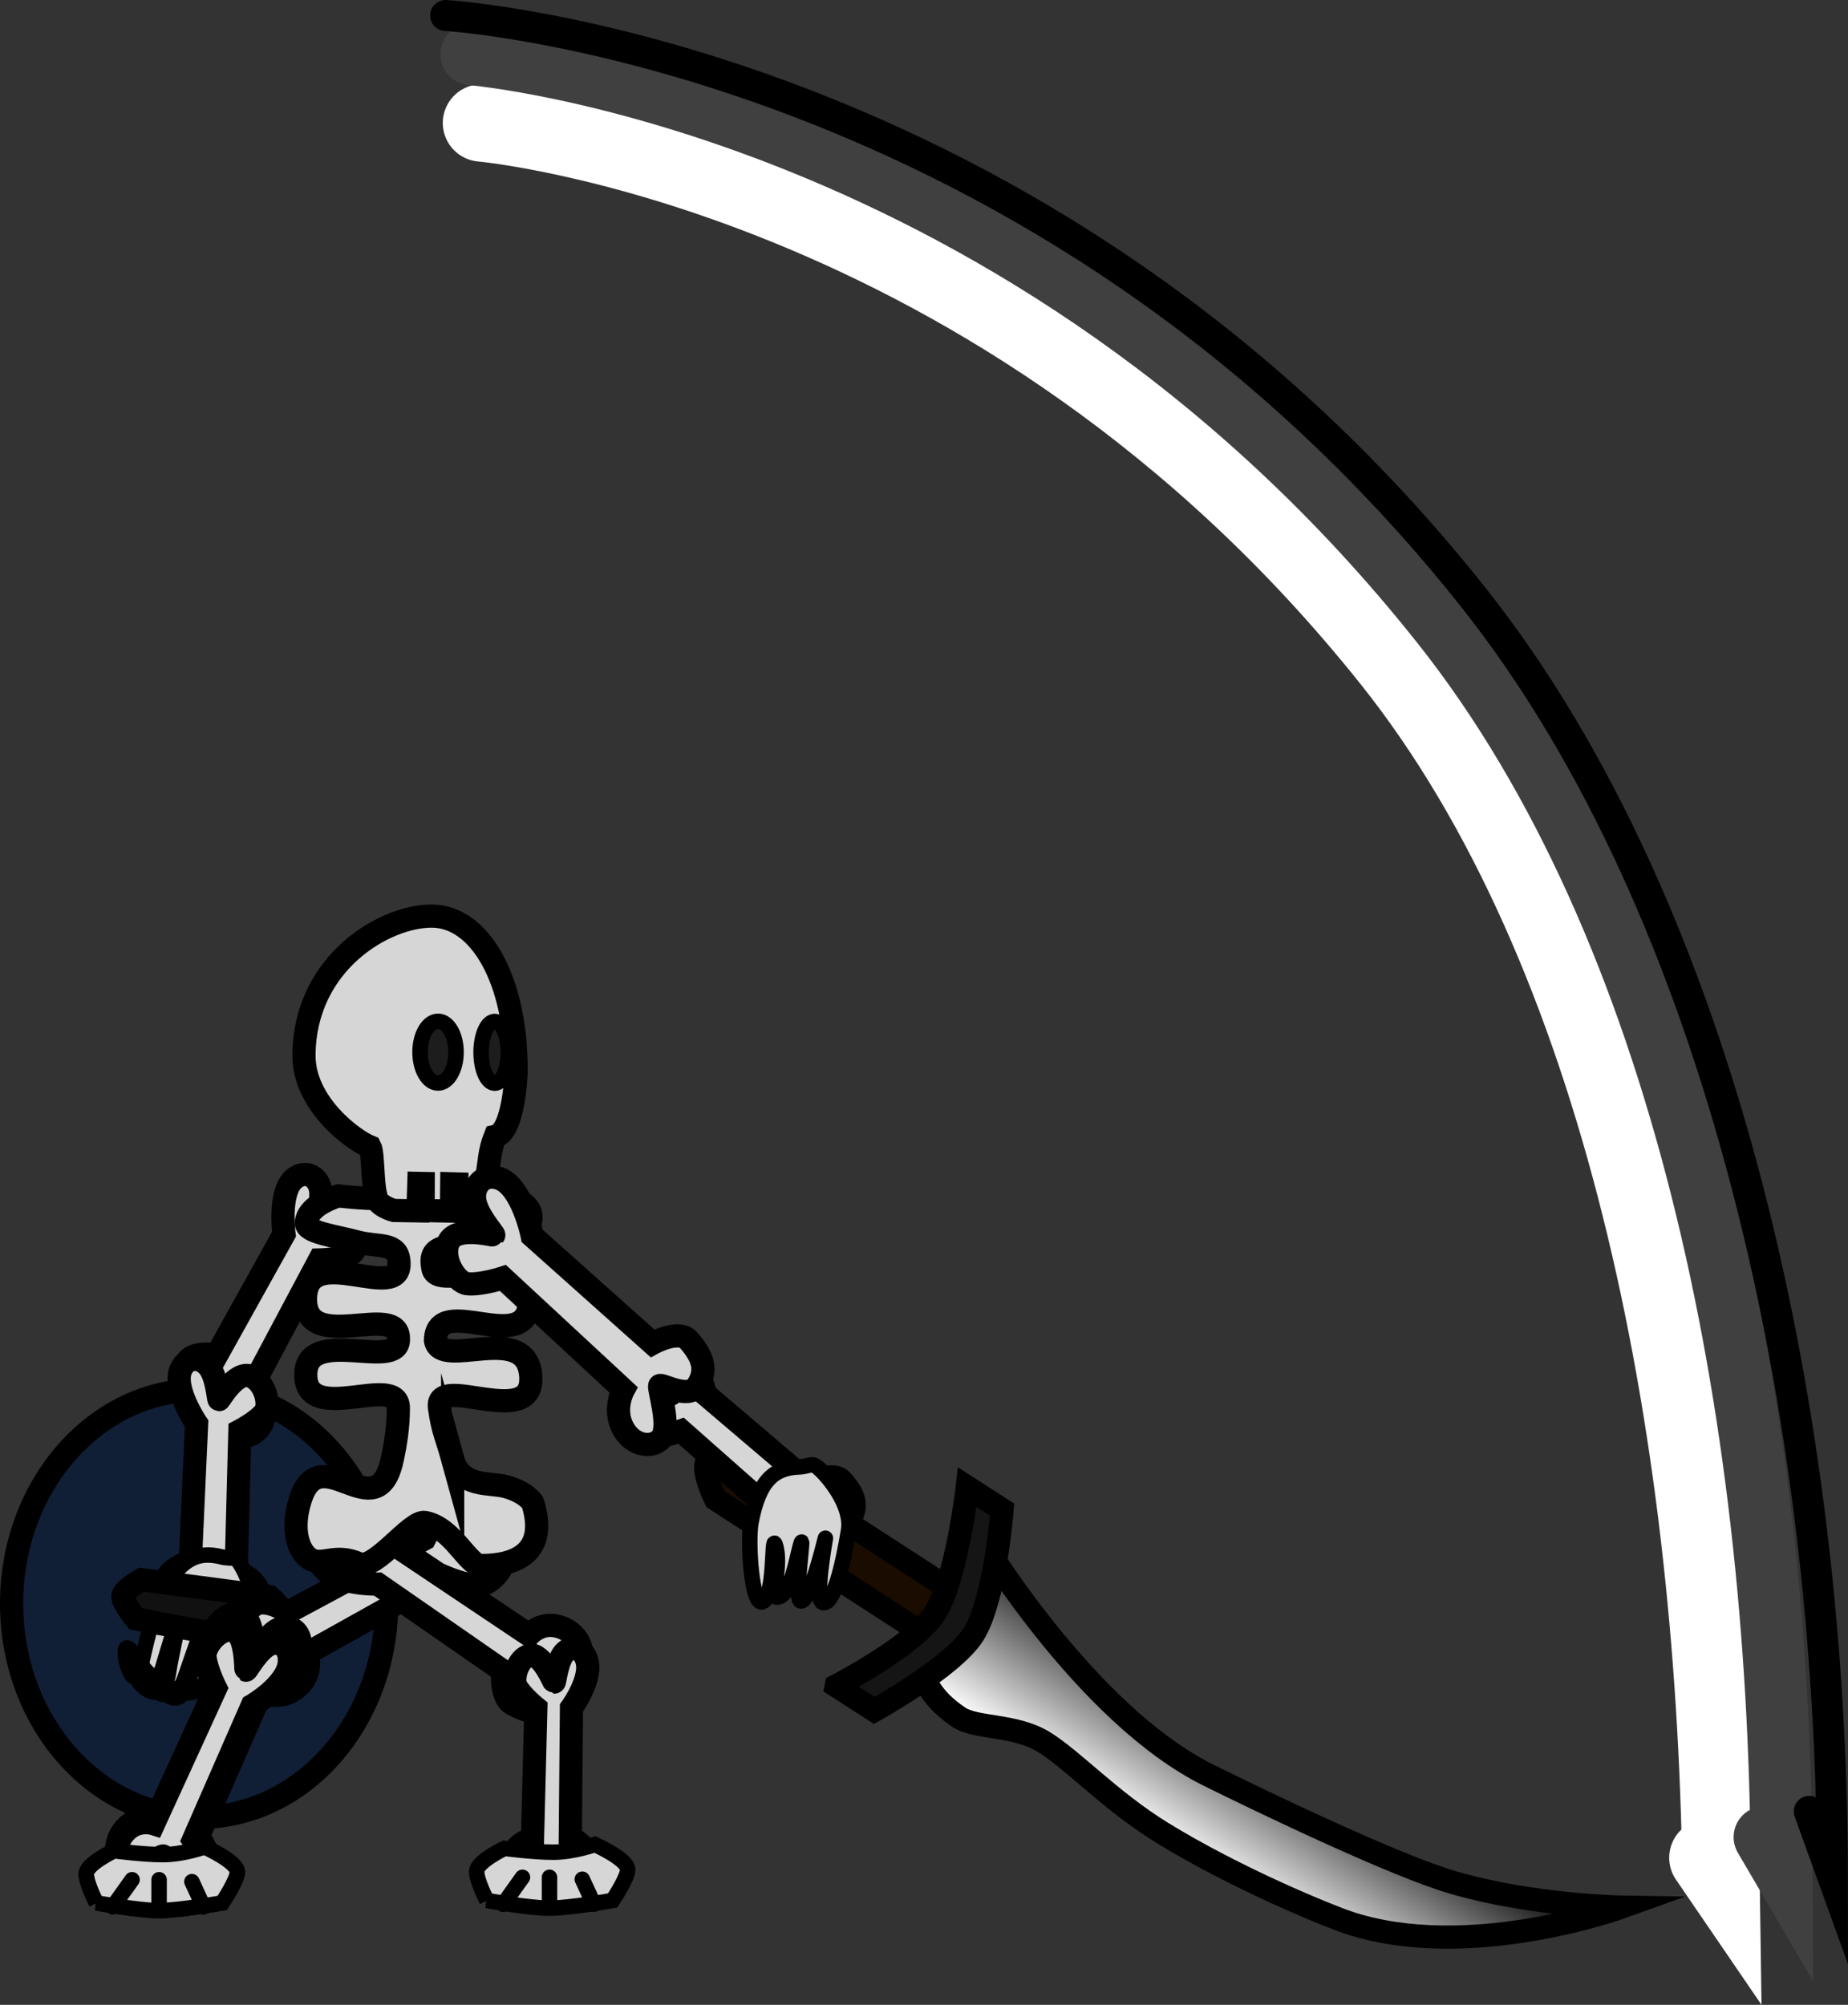 <svg version="1.1" xmlns="http://www.w3.org/2000/svg" xmlns:xlink="http://www.w3.org/1999/xlink" width="119.48" height="129.601" viewBox="0,0,119.48,129.601"><rect x="0" y="0" width="119.48" height="129.601" fill="#333333" stroke="none"/><defs><radialGradient cx="227.125" cy="184.5" r="8.143" gradientUnits="userSpaceOnUse" id="color-1"><stop offset="0" stop-color="#a2a2a2"/><stop offset="1" stop-color="#747474"/></radialGradient><radialGradient cx="224.186" cy="192.482" r="3.893" gradientUnits="userSpaceOnUse" id="color-2"><stop offset="0" stop-color="#a2a2a2"/><stop offset="1" stop-color="#747474"/></radialGradient><linearGradient x1="289.103" y1="190.539" x2="295.142" y2="181.215" gradientUnits="userSpaceOnUse" id="color-3"><stop offset="0" stop-color="#ffffff"/><stop offset="1" stop-color="#000000"/></linearGradient></defs><g transform="translate(-213.714,-71.343)"><g data-paper-data="{&quot;isPaintingLayer&quot;:true}" fill-rule="nonzero" stroke-linejoin="miter" stroke-miterlimit="10" stroke-dasharray="" stroke-dashoffset="0" style="mix-blend-mode: normal"><path d="M244.842,79.291c0,0 33.481,2.945 58.829,34.762c14.857,18.649 20.901,49.088 21.315,78.632l-0.853,-1.248" fill="none" stroke="#ffffff" stroke-width="5" stroke-linecap="round"/><path d="M244.187,74.853c0,0 35.862,2.942 62.746,36.828c15.631,19.702 21.801,50.834 21.968,80.304l-1.102,-1.881" fill="none" stroke="#404040" stroke-width="4" stroke-linecap="round"/><path d="M242.523,72.343c0,0 38.414,2.281 66.446,37.614c16.213,20.435 23.181,53.253 23.218,82.632l-1.499,-4.152" fill="none" stroke="#000000" stroke-width="2" stroke-linecap="round"/><path d="M226.587,161.19c6.695,0 12.123,6.186 12.123,13.817c0,7.631 -5.428,13.817 -12.123,13.817c-6.695,0 -12.123,-6.186 -12.123,-13.817c0,-7.631 5.428,-13.817 12.123,-13.817z" data-paper-data="{&quot;index&quot;:null}" fill="#101f36" stroke="#000000" stroke-width="1.5" stroke-linecap="butt"/><g data-paper-data="{&quot;index&quot;:null}" fill="#d6d6d6" stroke="#000000" stroke-linecap="butt"><path d="M232.075,151.127c0,0 -0.377,-2.775 0.679,-3.604c0.733,-0.576 1.493,-0.118 1.668,0.647c0.191,0.837 -0.404,2.181 -0.352,2.214c0.033,0.021 1.784,-1.184 2.482,-0.462c0.698,0.722 0.358,2.249 -0.208,2.522c-0.667,0.322 -1.974,0.349 -1.974,0.349l-4.273,8.031c0,0 0.787,0.712 0.743,1.75c-0.057,1.343 -1.197,1.906 -1.876,1.464c-0.68,-0.442 -0.714,-2.66 -0.84,-2.766c-0.12,-0.101 -1.25,1.267 -1.97,0.695c-0.72,-0.572 -0.892,-1.269 -0.365,-2.55c0.317,-0.77 1.944,-0.489 1.944,-0.489z" data-paper-data="{&quot;index&quot;:null}" stroke-width="1.5"/><path d="M226.425,163.373c0,0 -1.575,-2.316 -1,-3.529c0.4,-0.842 1.284,-0.772 1.782,-0.165c0.544,0.663 0.611,2.132 0.673,2.139c0.039,0.004 1.068,-1.856 2.015,-1.521c0.947,0.335 1.323,1.853 0.939,2.349c-0.453,0.586 -1.611,1.193 -1.611,1.193l-0.242,9.094c0,0 1.022,0.286 1.446,1.235c0.548,1.228 -0.221,2.24 -1.026,2.147c-0.805,-0.092 -1.826,-2.062 -1.986,-2.101c-0.152,-0.037 -0.554,1.692 -1.453,1.501c-0.899,-0.191 -1.364,-0.738 -1.464,-2.12c-0.06,-0.831 1.522,-1.305 1.522,-1.305z" data-paper-data="{&quot;index&quot;:null}" stroke-width="1.5"/><path d="M222.831,179.021c0.418,-1.945 0.963,-3.941 1.224,-4.457c1.254,-2.483 2.428,-2.962 3.968,-2.581c0.791,0.195 0.867,-0.155 1.294,0.58c0.509,0.875 1.311,2.946 0.629,4.296c-0.02,0.04 -0.486,1.546 -1.181,3.067c-0.079,0.172 -0.869,0.072 -0.921,0.081c-0.365,0.067 0.596,-3.205 0.545,-3.122c-0.146,0.242 -0.694,1.556 -1.322,2.982c-0.843,1.914 -2.738,0.216 -3.088,0.196c-0.282,-0.016 1.357,2.583 2.037,-0.364c0.572,-2.477 0.927,-3.16 0.795,-2.973c-0.176,0.251 -0.604,1.53 -1.117,3.016c-0.853,2.469 -2.486,0.334 -3.05,0.168c-0.284,-0.084 1.561,2.183 1.97,-0.456c0.215,-1.39 0.566,-2.606 0.54,-3.088c-0.018,-0.338 -0.417,1.13 -0.926,2.793c-0.576,1.88 -1.838,-1.345 -2.307,-1.289c-0.408,0.048 0.444,3.308 0.908,1.151z" data-paper-data="{&quot;index&quot;:null}" stroke-width="1"/></g><path d="M231.137,174.554c0,0 0.848,0.709 0.987,1.313c0.178,0.777 -0.381,1.322 -0.832,1.281c-0.113,0.631 -8.797,-1.159 -8.797,-1.159c0,0 -0.891,-1.07 -0.833,-1.468c0.064,-0.441 1.199,-1.061 1.199,-1.061z" data-paper-data="{&quot;index&quot;:null}" fill="#111111" stroke="#000000" stroke-width="1.5" stroke-linecap="butt"/><path d="M241.156,170.829c0,0 1.245,-2.534 2.766,-2.773c1.056,-0.165 1.536,0.562 1.263,1.292c-0.299,0.798 -1.667,1.681 -1.635,1.732c0.02,0.033 2.442,-0.219 2.708,0.707c0.266,0.926 -0.958,2.077 -1.672,2.059c-0.843,-0.021 -2.143,-0.578 -2.143,-0.578l-8.875,4.954c0,0 0.359,0.957 -0.289,1.823c-0.838,1.12 -2.286,1.095 -2.696,0.416c-0.41,-0.679 0.847,-2.586 0.785,-2.732c-0.059,-0.14 -1.966,0.526 -2.34,-0.281c-0.374,-0.807 -0.138,-1.478 1.127,-2.337c0.76,-0.516 2.195,0.446 2.195,0.446z" data-paper-data="{&quot;index&quot;:null}" fill="#d6d6d6" stroke="#000000" stroke-width="1.5" stroke-linecap="butt"/><path d="M238.139,173.746c0,0 -2.728,0.075 -3.63,-1.161c-0.627,-0.858 -0.429,-1.422 0.318,-1.519c0.816,-0.106 1.599,-0.302 1.627,-0.354c0.018,-0.033 -0.513,-1.264 0.152,-1.929c0.665,-0.665 2.206,-0.117 2.52,0.524c0.37,0.756 0.495,2.166 0.495,2.166l8.297,5.557c0,0 0.648,-0.763 1.683,-0.591c1.338,0.222 1.983,1.515 1.594,2.194c-0.388,0.679 -2.588,0.451 -2.684,0.574c-0.092,0.117 1.352,1.496 0.838,2.203c-0.514,0.706 -1.193,0.809 -2.505,0.088c-0.789,-0.433 -0.631,-2.151 -0.631,-2.151z" data-paper-data="{&quot;index&quot;:null}" fill="#d6d6d6" stroke="#000000" stroke-width="1.5" stroke-linecap="butt"/><path d="M242.981,165.655c0.515,1.873 2.419,1.508 3.438,1.788c1.318,0.362 1.732,1.032 1.732,1.032c1.021,3.278 -1.141,4.082 -3.35,4.068c-0.829,-0.005 -1.837,-2.456 -3.616,-2.783c-0.896,-0.165 -3.225,3.127 -4.269,2.664c-1.465,-0.65 -2.288,0.09 -3.024,-0.232c-0.805,-0.352 -1.428,-1.818 -0.752,-3.926c1.293,-4.033 4.91,2.058 5.924,-2.544c0.247,-1.12 0.401,-2.186 0.404,-3.331c0.069,-2.363 -5.937,1.139 -5.984,-2.138c-0.047,-3.277 6.068,-0.208 5.99,-2.357c0.051,-2.465 -6.087,1.071 -6.007,-2.636c0.08,-3.706 6.217,0.428 6.043,-2.31c-0.052,-1.343 -1.329,-0.963 -2.677,-1.319c-1.566,-0.414 -3.362,-0.62 -3.314,-1.253c0.091,-1.179 2.081,-1.729 2.081,-1.729c0,0 1.412,0.188 3.086,0.188c0.334,0 0.146,-3.421 0.146,-3.421c0,0 3.143,0.021 3.806,0.039c0.279,0.007 -0.019,3.54 0.194,3.54c1.204,0 2.528,-0.436 2.528,-0.436c0,0 3.096,0.037 2.641,1.829c-0.419,1.65 -3.433,1.241 -3.582,1.278c-1.427,0.352 -3.056,-0.035 -2.729,1.59c0.132,1.839 6.342,-1.618 6.267,2.145c-0.075,3.764 -6.019,-0.58 -6.089,2.587c0.311,1.95 5.895,-1.251 6.16,2.298c0.265,3.548 -6.192,-0.219 -5.903,2.039c0.205,1.517 0.47,1.928 0.856,3.331z" data-paper-data="{&quot;index&quot;:null}" fill="#d6d6d6" stroke="#000000" stroke-width="1.5" stroke-linecap="butt"/><path d="M250.586,190.099c0,0 1.269,0.687 1.182,1.449c-0.144,1.268 -0.548,1.703 -1.29,1.74c-0.742,0.037 -0.991,-1.632 -1.117,-1.621c-0.132,0.011 -1.054,1.681 -1.715,1.641c-0.661,-0.04 -1.242,-1.1 -0.739,-2.155c0.389,-0.815 1.235,-0.921 1.235,-0.921l0.216,-8.485c0,0 -0.917,-0.745 -1.26,-1.36c-0.291,-0.521 0.085,-1.872 0.873,-2.036c0.788,-0.163 1.542,1.725 1.574,1.727c0.05,0.004 0.171,-1.35 0.646,-1.881c0.434,-0.486 1.158,-0.413 1.446,0.432c0.414,1.217 -0.976,3.122 -0.976,3.122z" data-paper-data="{&quot;index&quot;:null}" fill="#d6d6d6" stroke="#000000" stroke-width="1.5" stroke-linecap="butt"/><path d="M226.537,190.059c0,0 1.061,1.415 0.605,2.218c-0.759,1.335 -1.407,1.61 -2.236,1.27c-0.829,-0.341 -0.309,-2.322 -0.452,-2.375c-0.15,-0.056 -1.95,1.325 -2.654,0.941c-0.704,-0.384 -0.836,-1.861 0.214,-2.774c0.812,-0.706 1.788,-0.388 1.788,-0.388l4.261,-9.314c0,0 -0.649,-1.299 -0.732,-2.158c-0.071,-0.729 0.981,-2.036 1.92,-1.812c0.938,0.224 0.868,2.709 0.902,2.728c0.053,0.03 0.828,-1.412 1.598,-1.758c0.705,-0.316 1.462,0.137 1.376,1.223c-0.124,1.565 -2.547,2.966 -2.547,2.966z" data-paper-data="{&quot;index&quot;:null}" fill="url(#color-1)" stroke="#000000" stroke-width="1.5" stroke-linecap="butt"/><g stroke="#000000" stroke-width="1"><path d="M219.95,194.353c0,0 -0.658,-1.27 -0.658,-1.871c0,-0.643 1.803,-1.497 1.803,-1.497c0,0 1.895,0.249 3.136,0.249c1.346,0 2.703,-0.499 2.703,-0.499c0,0 2.122,0.949 2.122,1.622c0,0.549 -0.977,1.996 -0.977,1.996c0,0 -2.784,0.499 -4.117,0.499c-1.258,0 -4.013,-0.499 -4.013,-0.499z" fill="url(#color-2)" stroke-linecap="butt"/><path d="M221.006,194.603l1.247,-1.746" fill="none" stroke-linecap="round"/><path d="M224,192.856v1.871" fill="none" stroke-linecap="round"/><path d="M226.869,194.603l-0.748,-1.622" fill="none" stroke-linecap="round"/></g><g stroke="#000000" stroke-width="1"><path d="M245.19,194.197c0,0 -0.658,-1.27 -0.658,-1.871c0,-0.643 1.803,-1.497 1.803,-1.497c0,0 1.895,0.249 3.136,0.249c1.346,0 2.703,-0.499 2.703,-0.499c0,0 2.122,0.949 2.122,1.622c0,0.549 -0.977,1.996 -0.977,1.996c0,0 -2.784,0.499 -4.117,0.499c-1.258,0 -4.013,-0.499 -4.013,-0.499z" fill="#d6d6d6" stroke-linecap="butt"/><path d="M246.246,194.446l1.247,-1.746" fill="none" stroke-linecap="round"/><path d="M249.24,192.7v1.871" fill="none" stroke-linecap="round"/><path d="M251.361,192.825l0.748,1.622" fill="none" stroke-linecap="round"/></g><path d="M226.22,190.276c0,0 0.998,1.331 0.569,2.085c-0.713,1.254 -1.323,1.514 -2.102,1.193c-0.779,-0.32 -0.291,-2.183 -0.425,-2.232c-0.141,-0.052 -1.833,1.246 -2.494,0.885c-0.662,-0.361 -0.786,-1.749 0.201,-2.607c0.763,-0.663 1.681,-0.365 1.681,-0.365l4.006,-8.755c0,0 -0.61,-1.221 -0.688,-2.029c-0.066,-0.685 0.922,-1.914 1.805,-1.704c0.882,0.21 0.816,2.547 0.848,2.565c0.05,0.028 0.778,-1.327 1.503,-1.652c0.662,-0.297 1.374,0.128 1.293,1.15c-0.117,1.471 -2.395,2.788 -2.395,2.788z" data-paper-data="{&quot;index&quot;:null}" fill="#d6d6d6" stroke="#000000" stroke-width="1.5" stroke-linecap="butt"/><g stroke="#000000" stroke-width="1"><path d="M219.95,194.353c0,0 -0.658,-1.27 -0.658,-1.871c0,-0.643 1.803,-1.497 1.803,-1.497c0,0 1.895,0.249 3.136,0.249c1.346,0 2.703,-0.499 2.703,-0.499c0,0 2.122,0.949 2.122,1.622c0,0.549 -0.977,1.996 -0.977,1.996c0,0 -2.784,0.499 -4.117,0.499c-1.258,0 -4.013,-0.499 -4.013,-0.499z" fill="#d6d6d6" stroke-linecap="butt"/><path d="M222.254,192.856l-1.247,1.746" fill="none" stroke-linecap="round"/><path d="M224,194.727v-1.871" fill="none" stroke-linecap="round"/><path d="M226.121,192.981l0.748,1.622" fill="none" stroke-linecap="round"/></g><path d="M244.935,149.588l-1.743,0.008l0.045,-1.717l-0.315,-0.009l-0.018,1.764l-1.835,-0.039l0.006,-1.746l-0.282,-0.006l-0.057,1.775l-1.555,-0.025c0,0 -1.185,-0.31 -1.181,-1.003c-0.203,-0.731 -0.163,-2.738 -0.358,-3.104c-1.101,-0.444 -4.291,-2.796 -4.275,-5.921c0.031,-6.026 5.279,-9.047 8.311,-9.002c3.032,0.045 5.436,4.043 5.405,10.069c0,0 -0.121,3.915 -1.357,4.175c-0.374,0.931 -0.372,1.666 -0.541,2.664z" fill="#d6d6d6" stroke="#000000" stroke-width="1.5" stroke-linecap="butt"/><path d="M244.818,139.37c0,-1.102 0.394,-1.995 0.88,-1.995c0.486,0 0.88,0.893 0.88,1.995c0,1.102 -0.394,1.995 -0.88,1.995c-0.486,0 -0.88,-0.893 -0.88,-1.995z" fill="#1d1d1d" stroke="#000000" stroke-width="1" stroke-linecap="butt"/><path d="M240.87,139.359c0,-1.102 0.522,-1.995 1.165,-1.995c0.644,0 1.165,0.893 1.165,1.995c0,1.102 -0.522,1.995 -1.165,1.995c-0.644,0 -1.165,-0.893 -1.165,-1.995z" fill="#1d1d1d" stroke="#000000" stroke-width="1" stroke-linecap="butt"/><g data-paper-data="{&quot;index&quot;:null}" stroke="#000000" stroke-width="1.5" stroke-linecap="butt"><path d="M261.797,165.445l13.278,8.6c0,0 -0.078,1.268 -0.364,1.711c-0.317,0.49 -1.456,1.104 -1.456,1.104l-13.278,-8.6c0,0 -0.929,-1.844 -0.543,-2.441z" fill="#1b0c00"/><path d="M276.951,170.544c0,0 6.902,11.604 14.928,15.57c3.41,1.685 12.049,5.85 15.86,6.945c5.159,1.482 10.832,1.57 10.832,1.57c0,0 -9.959,3.605 -17.738,0.979c-1.317,-0.445 -7.153,-2.817 -11.968,-5.778c-3.374,-2.075 -5.818,-4.76 -7.696,-5.897c-1.845,-1.117 -4.36,-0.85 -5.431,-1.561c-3.638,-2.415 -2.144,-5.012 -2.144,-5.012z" data-paper-data="{&quot;index&quot;:null}" fill="url(#color-3)"/><path d="M267.781,180.324c0,0 5.01,-2.585 6.369,-4.683c1.426,-2.202 2.1,-8.164 2.1,-8.164l2.253,1.452c0,0 -0.449,5.901 -1.875,8.103c-1.359,2.098 -6.385,4.881 -6.385,4.881l-2.462,-1.588z" fill="#151515"/></g><path d="M266.117,167.261c0,0 1.425,-0.834 1.992,-0.223c0.943,1.015 1.025,1.728 0.552,2.516c-0.474,0.788 -2.012,-0.098 -2.088,0.039c-0.081,0.144 0.664,2.233 0.182,2.885c-0.482,0.652 -1.746,0.524 -2.27,-0.714c-0.405,-0.957 0.083,-1.9 0.083,-1.9l-6.815,-6.026c0,0 -1.234,0.433 -1.971,0.364c-0.625,-0.058 -1.479,-1.368 -1.078,-2.289c0.401,-0.921 2.463,-0.405 2.486,-0.436c0.037,-0.049 -0.992,-1.1 -1.105,-1.95c-0.104,-0.778 0.447,-1.472 1.336,-1.19c1.28,0.406 1.899,3.138 1.899,3.138z" data-paper-data="{&quot;index&quot;:null}" fill="#d6d6d6" stroke="#000000" stroke-width="1.5" stroke-linecap="butt"/><path d="M263.019,174.89c-0.72,0.304 -0.976,-3.938 -0.75,-5.136c0.514,-2.734 1.509,-3.52 3.094,-3.582c0.814,-0.032 0.789,-0.39 1.404,0.197c0.732,0.699 2.078,2.465 1.799,3.951c-0.016,0.083 -0.713,4.667 -1.585,4.623c-0.701,0.141 0.127,-4.273 0.098,-4.165c-0.171,0.639 -0.958,3.926 -1.553,4.063c-0.507,0.117 0.157,-4.251 -0.006,-3.777c-0.266,0.772 -0.642,3.53 -1.583,3.526c-0.452,-0.003 0.354,-2.088 -0.108,-3.411c-0.237,-0.681 0.012,3.365 -0.808,3.711z" data-paper-data="{&quot;index&quot;:null}" fill="#d6d6d6" stroke="#000000" stroke-width="1" stroke-linecap="butt"/><path d="M255.9,158.183c0,0 1.687,-0.934 2.332,-0.206c1.072,1.211 1.149,2.046 0.574,2.953c-0.575,0.906 -2.346,-0.17 -2.439,-0.012c-0.098,0.166 0.713,2.625 0.133,3.373c-0.58,0.748 -2.053,0.564 -2.63,-0.896c-0.446,-1.129 0.149,-2.216 0.149,-2.216l-7.789,-7.223c0,0 -1.452,0.471 -2.311,0.371c-0.728,-0.085 -1.688,-1.638 -1.195,-2.702c0.494,-1.064 2.886,-0.405 2.915,-0.44c0.045,-0.056 -1.127,-1.311 -1.236,-2.308c-0.1,-0.911 0.563,-1.706 1.593,-1.353c1.483,0.51 2.13,3.716 2.13,3.716z" data-paper-data="{&quot;index&quot;:null}" fill="#d6d6d6" stroke="#000000" stroke-width="1.5" stroke-linecap="butt"/></g></g></svg>